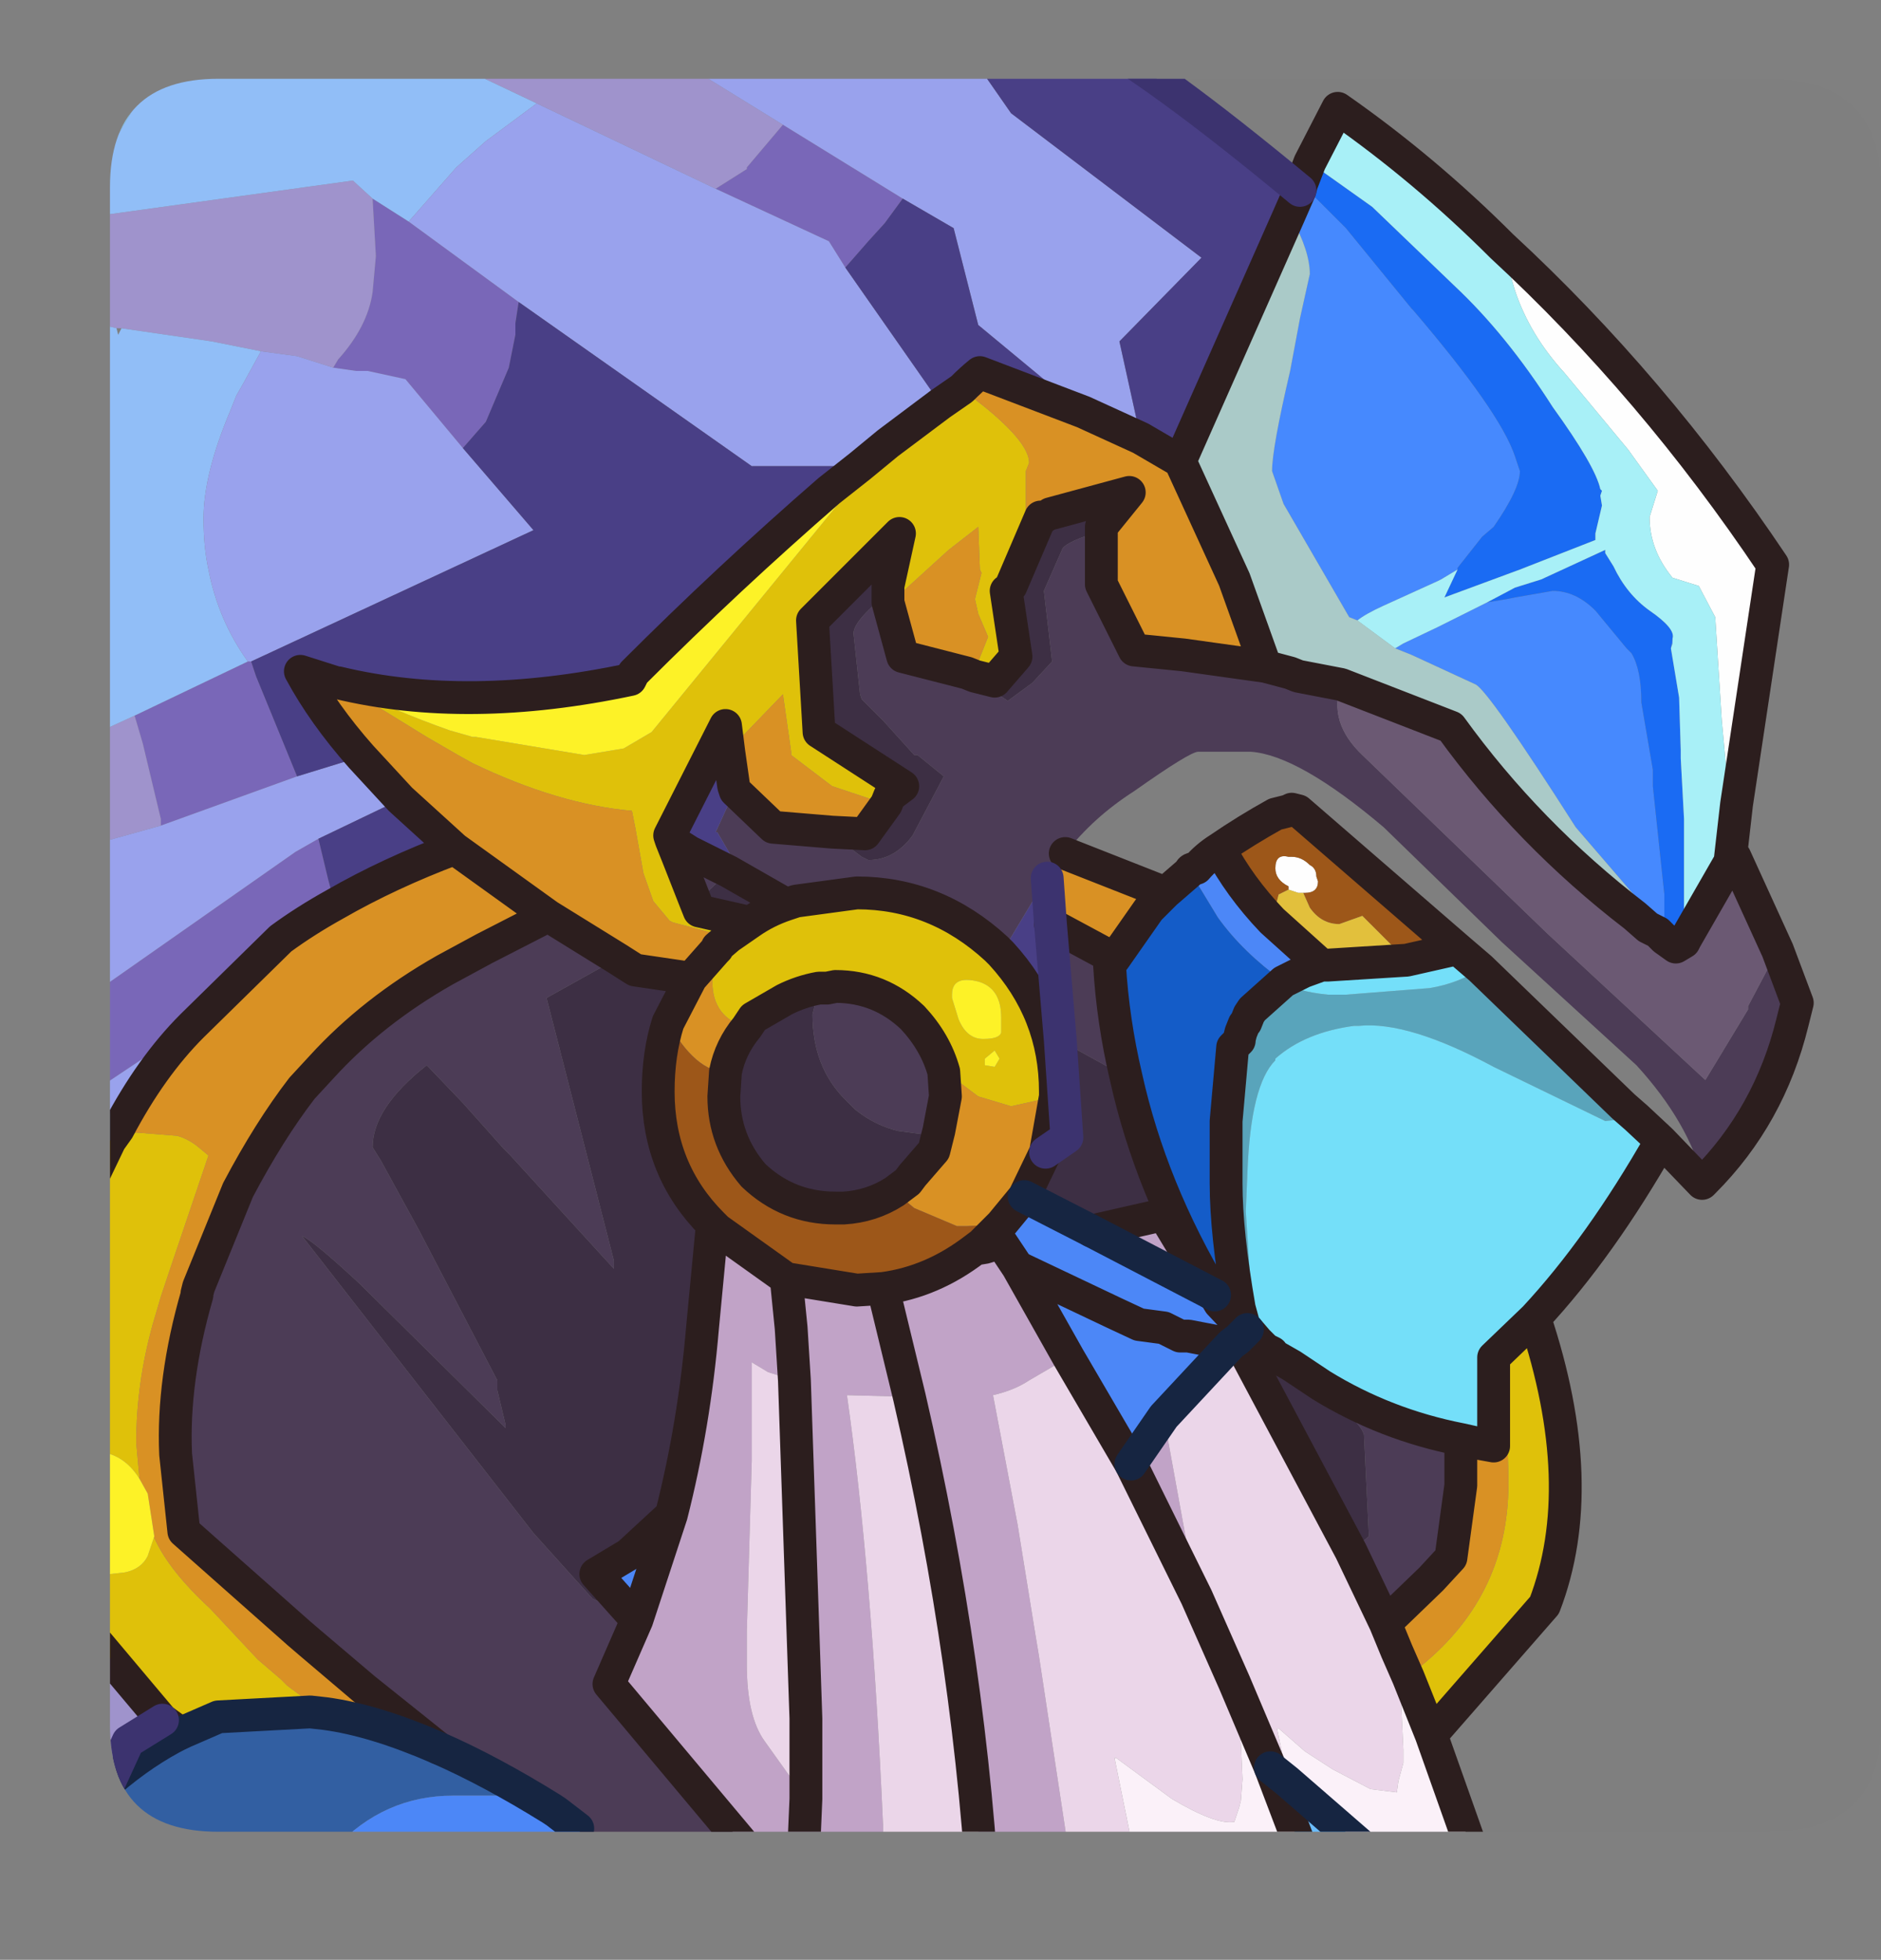 <?xml version="1.0" encoding="UTF-8" standalone="no"?>
<svg xmlns:ffdec="https://www.free-decompiler.com/flash" xmlns:xlink="http://www.w3.org/1999/xlink" ffdec:objectType="frame" height="59.7px" width="57.3px" xmlns="http://www.w3.org/2000/svg">
  <rect width="100%" height="100%" fill="#808080" stroke="none"/>
  <g transform="matrix(1.0, 0.0, 0.0, 1.0, 3.35, 2.4)">
    <clipPath id="clipPath0" transform="matrix(1.0, 0.0, 0.0, 1.0, 0.0, 0.0)">
      <path d="M50.5 0.0 Q53.95 0.0 53.95 3.3 L53.95 50.15 Q53.95 53.4 50.5 53.4 L3.3 53.4 Q0.0 53.4 0.0 50.15 L0.0 3.3 Q0.0 0.0 3.3 0.0 L50.5 0.0" fill="#000000" fill-rule="evenodd" stroke="none"/>
    </clipPath>
    <g clip-path="url(#clipPath0)">
      <use ffdec:characterId="2" height="59.7" transform="matrix(1.0, 0.0, 0.0, 1.0, -3.35, -2.4)" width="55.25" xlink:href="#shape1"/>
    </g>
    <use ffdec:characterId="3" height="53.4" transform="matrix(1.0, 0.0, 0.0, 1.0, 0.0, 0.0)" width="53.95" xlink:href="#shape2"/>
  </g>
  <defs>
    <g id="shape1" transform="matrix(1.0, 0.0, 0.0, 1.0, 3.35, 2.4)">
      <path d="M49.55 22.1 L49.35 22.25 49.1 19.55 48.9 16.4 48.4 15.45 47.6 15.2 Q46.9 14.35 46.9 13.35 L47.15 12.55 46.25 11.3 44.3 8.95 Q43.25 7.8 42.8 6.45 L42.4 5.1 Q47.0 9.35 50.65 14.8 L49.55 22.1 M35.9 24.7 L35.9 24.6 Q35.5 24.4 35.5 24.05 35.5 23.6 35.9 23.7 L36.0 23.7 Q36.3 23.7 36.55 23.95 36.75 24.05 36.75 24.3 L36.8 24.45 Q36.8 24.8 36.4 24.8 L36.35 24.8 36.2 24.8 35.9 24.7" fill="#ffffff" fill-rule="evenodd" stroke="none"/>
      <path d="M43.4 37.75 Q45.1 42.85 43.7 46.5 L40.25 50.45 39.55 48.7 39.75 48.5 Q42.6 46.3 42.6 42.8 42.6 40.65 42.15 38.95 L43.4 37.75 M-2.85 42.8 L-2.85 40.85 Q-2.65 38.9 -1.9 36.6 L-1.15 34.75 0.0 32.35 0.3 32.3 0.8 32.1 2.05 32.2 Q2.4 32.3 2.7 32.55 L3.0 32.8 1.85 36.2 1.55 37.1 1.3 37.95 Q0.8 39.75 0.8 41.55 L0.9 42.65 Q0.5 42.0 -0.15 41.85 -1.55 41.35 -1.55 43.65 L-1.35 44.85 -0.3 45.55 0.0 45.55 0.45 45.5 Q0.95 45.4 1.15 45.0 L1.35 44.4 1.35 44.45 Q1.8 45.45 3.05 46.6 L4.5 48.15 5.2 48.75 5.4 48.95 6.55 49.8 6.1 49.75 3.3 49.9 2.15 50.4 1.6 50.0 1.55 49.95 -1.1 46.8 -2.2 45.55 Q-2.7 44.25 -2.85 42.8 M25.3 9.9 L25.95 9.45 26.65 10.0 Q28.0 11.1 28.0 11.7 L27.9 11.95 27.9 12.85 27.9 13.25 28.45 13.35 28.35 13.35 27.45 15.45 27.3 15.6 27.6 17.6 26.95 18.35 26.35 18.2 26.1 18.1 26.45 17.75 26.75 17.0 26.45 16.3 26.35 15.85 26.5 15.25 26.55 15.05 26.5 14.95 26.45 13.65 25.55 14.35 23.9 15.85 23.7 15.95 23.7 15.8 23.7 15.45 24.05 13.85 21.4 16.5 21.6 19.9 24.15 21.55 23.75 21.85 23.65 22.1 22.0 21.55 20.75 20.6 20.75 20.5 20.5 18.75 19.1 20.2 18.85 20.5 18.75 19.7 17.05 23.05 17.1 23.2 17.3 23.7 17.85 25.1 17.95 25.35 19.5 25.7 Q20.0 25.35 20.6 25.15 L20.9 25.05 22.75 24.8 Q25.15 24.8 27.0 26.5 L27.15 26.65 Q28.8 28.45 28.8 30.85 L28.8 31.0 27.45 31.3 26.45 31.0 25.85 30.55 25.4 30.25 Q25.15 29.35 24.45 28.6 23.45 27.65 22.1 27.65 L21.85 27.7 21.6 27.7 Q21.05 27.8 20.55 28.05 L19.6 28.6 19.4 28.9 Q18.35 28.6 18.35 27.5 L18.35 27.45 18.45 26.55 18.5 26.5 18.5 26.45 18.85 26.15 17.15 25.7 17.05 25.65 16.55 25.05 16.25 24.2 16.0 22.8 15.9 22.3 Q13.65 22.1 11.05 20.85 L10.6 20.6 9.65 20.05 7.05 18.45 Q8.65 19.25 10.35 19.85 L11.05 20.05 11.15 20.05 14.45 20.6 15.65 20.4 16.5 19.9 23.7 11.1 25.3 9.9 M18.85 26.15 L19.5 25.7 18.85 26.15 M27.15 29.05 L27.15 28.6 Q27.15 27.7 26.45 27.5 25.65 27.3 25.65 27.9 L25.65 28.0 25.85 28.65 Q26.1 29.25 26.6 29.25 27.1 29.25 27.15 29.05 M26.95 30.1 L27.1 29.85 26.95 29.6 26.65 29.85 26.65 30.05 26.95 30.1" fill="#e0c20a" fill-rule="evenodd" stroke="none"/>
      <path d="M31.4 10.95 L32.6 11.65 34.25 15.25 35.2 17.9 32.7 17.55 31.2 17.4 30.2 15.4 30.2 13.8 30.2 13.65 31.05 12.6 28.65 13.25 28.45 13.35 27.9 13.25 27.9 12.85 27.9 11.95 28.0 11.7 Q28.0 11.1 26.65 10.0 L25.95 9.45 Q26.25 9.15 26.5 8.95 L29.65 10.15 31.4 10.95 M18.3 56.8 L16.25 56.8 15.1 54.6 18.3 56.8 M29.1 23.6 L32.15 24.8 31.65 25.3 30.6 26.8 28.65 25.75 28.55 24.35 29.1 23.6 M41.15 41.45 L41.6 41.55 42.15 41.65 42.15 38.95 Q42.6 40.65 42.6 42.8 42.6 46.3 39.75 48.5 L39.55 48.7 39.2 47.9 38.85 47.05 40.25 45.7 40.85 45.05 41.15 42.85 41.15 41.45 M6.95 18.4 L7.05 18.45 9.65 20.05 10.6 20.6 11.05 20.85 Q13.65 22.1 15.9 22.3 L16.0 22.8 16.25 24.2 16.55 25.05 17.05 25.65 17.15 25.7 18.85 26.15 18.5 26.45 18.5 26.5 18.45 26.55 17.7 27.4 18.45 26.55 18.35 27.45 18.35 27.5 Q18.35 28.6 19.4 28.9 18.9 29.5 18.75 30.25 17.85 30.25 17.0 28.75 L17.7 27.4 16.0 27.15 15.45 26.8 13.35 25.5 10.5 23.45 13.35 25.5 11.4 26.5 Q10.75 26.85 10.2 27.15 8.0 28.4 6.45 30.1 L5.85 30.75 Q4.85 32.05 3.9 33.85 L2.7 36.8 2.65 37.0 2.65 37.05 Q1.9 39.65 2.0 41.9 L2.25 44.25 5.75 47.35 6.1 47.65 7.75 49.05 10.0 50.85 Q8.05 50.0 6.55 49.8 L5.4 48.95 5.2 48.75 4.5 48.15 3.05 46.6 Q1.8 45.45 1.35 44.45 L1.35 44.4 1.15 43.1 0.9 42.65 0.8 41.55 Q0.8 39.75 1.3 37.95 L1.55 37.1 1.85 36.2 3.0 32.8 2.7 32.55 Q2.4 32.3 2.05 32.2 L0.8 32.1 0.3 32.3 0.0 32.35 0.25 32.0 Q1.25 30.1 2.5 28.85 L5.2 26.2 Q5.95 25.65 6.85 25.15 8.5 24.2 10.5 23.45 L8.85 21.95 7.65 20.65 Q6.5 19.35 5.8 18.05 L6.9 18.4 6.95 18.4 M23.7 15.95 L23.9 15.85 25.55 14.35 26.45 13.65 26.5 14.95 26.55 15.05 26.5 15.25 26.35 15.85 26.45 16.3 26.75 17.0 26.45 17.75 26.1 18.1 24.15 17.6 23.7 15.95 M23.65 22.1 L23.0 23.0 22.0 22.95 20.2 22.8 19.05 21.7 19.0 21.55 18.85 20.5 19.1 20.2 20.5 18.75 20.75 20.5 20.75 20.6 22.0 21.55 23.65 22.1 M17.1 23.2 L17.65 23.55 17.3 23.7 17.1 23.2 M25.4 30.25 L25.85 30.55 26.45 31.0 27.45 31.3 28.8 31.0 28.5 32.7 27.85 34.05 27.15 34.9 26.1 34.95 25.8 34.95 24.5 34.4 23.9 33.9 24.3 33.6 24.45 33.4 25.1 32.65 25.25 32.05 25.45 31.0 25.4 30.25" fill="#da9224" fill-rule="evenodd" stroke="none"/>
      <path d="M37.5 18.45 Q37.1 19.6 38.15 20.6 L43.8 26.05 48.6 30.5 49.9 28.35 49.9 28.25 50.8 26.55 51.4 28.15 51.25 28.75 Q50.55 31.6 48.55 33.6 48.1 31.8 46.5 30.05 L42.4 26.3 38.8 22.8 Q36.2 20.6 34.75 20.5 L33.15 20.5 Q32.9 20.5 31.2 21.7 29.95 22.5 29.1 23.6 L28.55 24.35 28.5 24.4 27.15 26.65 27.0 26.5 Q25.15 24.8 22.75 24.8 L20.9 25.05 20.2 24.8 19.2 24.15 18.5 22.95 18.45 22.95 19.0 21.75 19.05 21.7 20.2 22.8 22.0 22.95 22.3 23.25 22.9 23.7 23.1 23.8 Q23.9 23.8 24.45 23.05 L25.4 21.25 24.6 20.6 24.5 20.6 23.55 19.55 22.9 18.9 22.85 18.75 22.65 16.9 Q22.65 16.6 23.25 16.05 L23.7 15.8 23.7 15.95 24.15 17.6 26.1 18.1 26.35 18.2 26.6 18.45 27.35 18.95 28.1 18.4 28.7 17.75 28.45 15.6 29.0 14.35 Q29.05 14.15 29.95 13.85 L30.2 13.8 30.2 15.4 31.2 17.4 32.7 17.55 35.2 17.9 35.95 18.1 36.2 18.2 37.5 18.45 M21.0 56.8 L18.3 56.8 15.1 54.6 14.25 53.3 13.6 52.8 13.45 52.7 Q11.6 51.55 10.0 50.85 L7.75 49.05 6.1 47.65 5.75 47.35 2.25 44.25 2.0 41.9 Q1.9 39.65 2.65 37.05 L2.65 37.0 2.7 36.8 3.9 33.85 Q4.85 32.05 5.85 30.75 L6.45 30.1 Q8.0 28.4 10.2 27.15 10.75 26.85 11.4 26.5 L13.35 25.5 15.45 26.8 13.3 28.0 15.35 36.0 15.35 36.25 12.2 32.8 12.0 32.6 10.75 31.2 9.65 30.05 Q8.0 31.35 8.0 32.55 L8.25 32.95 9.4 35.05 11.8 39.65 11.8 39.95 12.05 41.0 12.05 41.1 7.6 36.7 Q6.2 35.4 5.85 35.25 L12.9 44.3 14.7 46.3 16.05 46.95 15.2 48.9 20.9 55.7 21.05 56.1 21.0 56.8 M36.9 39.8 Q38.85 41.0 41.15 41.45 L41.15 42.85 40.85 45.05 40.25 45.7 38.85 47.05 37.8 44.85 38.35 44.4 38.2 41.3 Q38.0 40.7 36.55 40.05 L36.9 39.8 M17.65 23.55 L18.85 24.15 17.85 25.1 17.3 23.7 17.65 23.55 M21.6 27.7 L21.85 27.7 22.1 27.65 Q23.45 27.65 24.45 28.6 25.15 29.35 25.4 30.25 L25.45 31.0 25.25 32.05 24.75 32.15 24.0 32.05 Q23.4 31.9 22.9 31.55 L22.7 31.4 22.4 31.1 Q21.4 30.1 21.4 28.5 L21.6 27.7 M30.6 26.8 L30.45 27.0 Q30.55 28.7 30.95 30.4 L28.95 29.3 28.65 25.75 30.6 26.8" fill="#4c3c56" fill-rule="evenodd" stroke="none"/>
      <path d="M34.95 38.45 L35.2 38.7 34.95 38.5 34.6 38.15 34.7 38.65 34.5 38.65 34.7 38.65 35.05 38.7 35.3 38.8 36.0 39.2 36.9 39.8 36.55 40.05 Q38.0 40.7 38.2 41.3 L38.35 44.4 37.8 44.85 34.5 38.65 34.35 38.4 34.6 38.15 34.65 38.1 34.95 38.45 M28.45 13.35 L28.65 13.25 31.05 12.6 30.2 13.65 30.2 13.8 29.95 13.85 Q29.05 14.15 29.0 14.35 L28.45 15.6 28.7 17.75 28.1 18.4 27.35 18.95 26.6 18.45 26.35 18.2 26.95 18.35 27.6 17.6 27.3 15.6 27.45 15.45 28.35 13.35 28.45 13.35 M23.7 15.8 L23.25 16.05 Q22.65 16.6 22.65 16.9 L22.85 18.75 22.9 18.9 23.55 19.55 24.5 20.6 24.6 20.6 25.4 21.25 24.45 23.05 Q23.9 23.8 23.1 23.8 L22.9 23.7 22.3 23.25 22.0 22.95 23.0 23.0 23.65 22.1 23.75 21.85 24.15 21.55 21.6 19.9 21.4 16.5 24.05 13.85 23.7 15.45 23.7 15.8 M15.45 26.8 L16.0 27.15 17.7 27.4 17.0 28.75 Q16.7 29.7 16.7 30.85 16.7 33.25 18.35 34.9 L18.05 38.05 Q17.8 41.0 17.1 43.75 L15.8 44.95 14.8 45.55 16.05 46.95 14.7 46.3 12.9 44.3 5.85 35.25 Q6.2 35.4 7.6 36.7 L12.05 41.1 12.05 41.0 11.8 39.95 11.8 39.65 9.4 35.05 8.25 32.95 8.0 32.55 Q8.0 31.35 9.65 30.05 L10.75 31.2 12.0 32.6 12.2 32.8 15.35 36.25 15.35 36.0 13.3 28.0 15.45 26.8 M18.85 24.15 L20.6 25.15 Q20.0 25.35 19.5 25.7 L17.95 25.35 17.85 25.1 18.85 24.15 M19.4 28.9 L19.6 28.6 20.55 28.05 Q21.05 27.8 21.6 27.7 L21.4 28.5 Q21.4 30.1 22.4 31.1 L22.7 31.4 22.9 31.55 Q23.4 31.9 24.0 32.05 L24.75 32.15 25.25 32.05 25.1 32.65 24.45 33.4 24.3 33.6 23.9 33.9 Q23.2 34.35 22.35 34.4 L22.1 34.4 Q20.65 34.4 19.6 33.4 18.7 32.35 18.7 31.0 L18.75 30.25 Q18.9 29.5 19.4 28.9 M28.95 29.3 L30.95 30.4 Q31.7 33.8 33.65 37.05 L33.55 37.0 32.1 34.6 29.9 35.1 27.85 34.05 28.5 32.7 29.15 32.25 28.95 29.3" fill="#3d2f44" fill-rule="evenodd" stroke="none"/>
      <path d="M41.75 27.1 L46.1 31.3 46.5 31.65 45.55 31.75 42.15 30.1 Q39.55 28.7 38.05 28.85 L37.9 28.85 Q36.4 29.05 35.5 29.85 L35.5 29.9 Q34.75 30.65 34.65 33.3 L34.6 34.5 34.8 37.65 34.85 37.95 34.95 38.45 34.65 38.1 34.6 38.05 34.55 38.0 34.4 37.45 Q34.0 35.15 34.0 33.65 L34.0 33.1 34.0 31.75 34.2 29.5 34.4 29.3 34.4 29.25 34.45 29.05 34.55 28.8 34.6 28.75 34.7 28.5 34.8 28.35 35.75 27.5 Q36.1 27.8 37.1 27.9 L37.65 27.9 40.2 27.7 Q41.1 27.55 41.75 27.1" fill="#59a5bc" fill-rule="evenodd" stroke="none"/>
      <path d="M47.25 32.35 Q45.4 35.6 43.4 37.75 L42.15 38.95 42.15 41.65 41.6 41.55 41.15 41.45 Q38.85 41.0 36.9 39.8 L36.0 39.2 35.3 38.8 35.4 38.8 35.2 38.7 34.95 38.45 34.85 37.95 34.8 37.65 34.6 34.5 34.65 33.3 Q34.75 30.65 35.5 29.9 L35.5 29.85 Q36.4 29.05 37.9 28.85 L38.05 28.85 Q39.55 28.7 42.15 30.1 L45.55 31.75 46.5 31.65 47.25 32.35 M41.05 26.5 L41.75 27.1 Q41.1 27.55 40.2 27.7 L37.65 27.9 37.1 27.9 Q36.1 27.8 35.75 27.5 L36.35 27.2 36.9 27.0 37.1 27.0 39.5 26.85 41.05 26.5 M34.4 37.45 Q33.95 35.3 33.95 33.1 L34.0 31.75 34.0 33.1 34.0 33.65 Q34.0 35.15 34.4 37.45 M34.4 29.25 L34.4 29.05 34.4 28.95 34.55 28.8 34.45 29.05 34.4 29.25" fill="#74e0fa" fill-rule="evenodd" stroke="none"/>
      <path d="M29.65 56.8 L26.7 56.8 26.65 56.2 Q26.25 48.35 24.35 40.15 L22.45 40.1 Q23.2 45.35 23.55 53.2 L23.55 53.65 23.45 56.8 21.0 56.8 21.05 56.1 21.05 55.9 20.9 55.7 15.2 48.9 16.05 46.95 17.1 43.75 Q17.8 41.0 18.05 38.05 L18.35 34.9 18.5 35.05 20.6 36.55 22.75 36.9 23.55 36.85 Q25.05 36.65 26.35 35.65 L26.65 35.6 27.15 35.45 27.65 36.2 29.2 38.95 28.0 39.65 Q27.55 39.95 26.9 40.1 L27.65 44.05 28.2 47.45 28.3 48.05 29.15 53.65 29.65 56.8 M20.85 39.65 L20.05 39.4 19.55 39.1 19.55 42.1 19.4 47.3 19.4 48.3 Q19.4 49.9 19.95 50.65 L21.2 52.4 21.05 55.9 21.2 52.4 21.2 49.95 20.85 39.65 20.75 38.05 20.6 36.55 20.75 38.05 20.85 39.65 M29.9 35.1 L32.1 34.6 33.55 37.0 29.9 35.1 M31.1 42.2 L32.1 40.75 33.1 46.25 31.1 42.2 M24.35 40.15 L23.55 36.85 24.35 40.15" fill="#c2a4c8" fill-rule="evenodd" stroke="none"/>
      <path d="M31.75 56.8 L29.65 56.8 29.15 53.65 28.3 48.05 28.2 47.45 27.65 44.05 26.9 40.1 Q27.55 39.95 28.0 39.65 L29.2 38.95 31.1 42.2 33.1 46.25 34.25 48.85 33.1 46.25 32.1 40.75 34.15 38.55 34.5 38.65 34.15 38.55 34.35 38.4 34.5 38.65 37.8 44.85 38.85 47.05 39.2 47.9 39.3 48.85 39.4 50.9 39.4 51.3 39.25 51.85 39.2 52.2 38.4 52.1 37.25 51.5 36.4 50.95 35.6 50.25 35.55 50.25 35.8 51.45 35.85 51.85 35.35 51.45 34.25 48.85 34.45 50.7 34.5 51.8 34.45 52.45 34.4 52.65 34.25 53.1 Q33.7 53.2 32.35 52.4 L30.65 51.15 30.6 51.15 31.75 56.8 M26.7 56.8 L23.45 56.8 23.55 53.65 23.55 53.2 Q23.2 45.35 22.45 40.1 L24.35 40.15 Q26.25 48.35 26.65 56.2 L26.7 56.8 M21.2 52.4 L19.95 50.65 Q19.4 49.9 19.4 48.3 L19.4 47.3 19.55 42.1 19.55 39.1 20.05 39.4 20.85 39.65 21.2 49.95 21.2 52.4" fill="#ecd7ea" fill-rule="evenodd" stroke="none"/>
      <path d="M40.25 50.45 L42.5 56.8 41.55 56.8 35.85 51.85 35.8 51.45 35.55 50.25 35.6 50.25 36.4 50.95 37.25 51.5 38.4 52.1 39.2 52.2 39.25 51.85 39.4 51.3 39.4 50.9 39.3 48.85 39.2 47.9 39.55 48.7 40.25 50.45 M37.25 56.8 L31.75 56.8 30.6 51.15 30.65 51.15 32.35 52.4 Q33.7 53.2 34.25 53.1 L34.4 52.65 34.45 52.45 34.5 51.8 34.45 50.7 34.25 48.85 35.35 51.45 36.3 53.95 37.25 56.8" fill="#fcf2fa" fill-rule="evenodd" stroke="none"/>
      <path d="M5.05 56.8 L-1.65 56.8 -0.6 54.0 -0.7 53.3 -0.95 52.65 0.0 51.85 Q1.05 50.95 2.15 50.4 L3.3 49.9 6.1 49.75 6.55 49.8 Q8.05 50.0 10.0 50.85 11.6 51.55 13.45 52.7 L11.95 52.3 11.9 52.3 10.45 52.3 Q8.35 52.3 6.85 53.9 L6.45 54.3 6.4 54.45 Q5.5 55.5 5.05 56.8" fill="#325fa3" fill-rule="evenodd" stroke="none"/>
      <path d="M39.5 56.8 L37.25 56.8 36.3 53.95 39.5 56.8 M16.25 56.8 L5.05 56.8 Q5.5 55.5 6.4 54.45 L6.45 54.3 6.85 53.9 Q8.35 52.3 10.45 52.3 L11.9 52.3 11.95 52.3 13.45 52.7 13.6 52.8 14.25 53.3 15.1 54.6 16.25 56.8 M32.9 24.15 Q32.9 24.05 33.1 24.05 33.4 23.7 33.8 23.45 34.4 24.6 35.4 25.65 L36.9 27.0 36.35 27.2 35.75 27.5 Q34.5 26.6 33.75 25.55 L32.9 24.15 M26.35 35.65 L26.55 35.5 27.0 35.05 27.15 34.9 27.85 34.05 29.9 35.1 33.55 37.0 33.65 37.05 33.8 37.3 34.55 38.0 34.6 38.05 34.65 38.1 34.6 38.15 34.35 38.4 34.15 38.55 32.1 40.75 31.1 42.2 29.2 38.95 27.65 36.2 27.15 35.45 26.65 35.6 26.35 35.65 M16.05 46.95 L14.8 45.55 15.8 44.95 17.1 43.75 16.05 46.95 M20.9 55.7 L21.05 55.9 21.05 56.1 20.9 55.7 M26.65 35.6 L26.55 35.5 26.65 35.6 M27.65 36.2 L30.6 37.6 31.35 37.95 32.1 38.05 32.6 38.3 32.65 38.3 32.75 38.3 32.85 38.3 34.15 38.55 32.85 38.3 32.75 38.3 32.65 38.3 32.6 38.3 32.1 38.05 31.35 37.95 30.6 37.6 27.65 36.2 M34.6 38.15 L34.55 38.0 34.6 38.15 33.8 37.3 34.6 38.15" fill="#4c88f8" fill-rule="evenodd" stroke="none"/>
      <path d="M-1.65 56.8 L-2.85 56.8 -2.85 54.85 -1.1 52.95 -0.95 52.65 -0.7 53.3 -0.6 54.0 -1.65 56.8" fill="#7c7cc2" fill-rule="evenodd" stroke="none"/>
      <path d="M-2.85 -1.65 L-2.6 -1.9 3.1 -1.9 2.0 -0.7 Q0.0 1.45 -0.45 3.65 L-0.55 4.2 -2.85 4.55 -2.85 -1.65 M-2.85 49.4 L-2.85 47.65 -2.3 48.5 -2.85 49.4" fill="#8bcff2" fill-rule="evenodd" stroke="none"/>
      <path d="M8.2 -1.9 L8.05 -1.6 7.4 -1.9 8.2 -1.9 M18.45 3.35 L19.4 2.75 19.4 2.7 20.5 1.4 24.15 3.65 23.6 4.4 23.1 4.95 22.4 5.75 21.9 4.95 18.45 3.35 M28.4 -1.9 L28.25 -1.7 Q27.85 -0.85 27.3 -0.5 L26.65 -0.1 25.55 -1.9 28.4 -1.9 M12.45 6.8 L12.35 7.45 12.35 7.8 12.15 8.8 11.45 10.45 10.75 11.25 9.0 9.15 7.85 8.9 7.5 8.9 6.8 8.8 6.95 8.55 Q7.85 7.55 8.0 6.5 L8.1 5.4 8.0 3.65 9.1 4.35 12.45 6.8 M4.3 17.75 L4.45 18.2 5.7 21.25 1.55 22.75 1.55 22.55 1.0 20.25 0.75 19.4 4.2 17.75 4.3 17.75 M6.35 23.15 L6.65 24.4 6.85 25.15 Q5.95 25.65 5.2 26.2 L2.5 28.85 -0.35 30.75 -0.35 30.4 -0.4 29.4 -0.45 28.8 -0.7 28.0 5.65 23.55 6.35 23.15" fill="#7967b9" fill-rule="evenodd" stroke="none"/>
      <path d="M-2.85 4.55 L-0.55 4.2 7.4 3.1 8.0 3.65 8.1 5.4 8.0 6.5 Q7.85 7.55 6.95 8.55 L6.8 8.8 5.7 8.45 4.6 8.3 3.1 8.0 0.35 7.6 0.2 7.6 0.0 7.55 -1.8 7.45 -2.85 7.4 -2.85 4.55 M8.05 -1.6 L8.2 -1.9 15.2 -1.9 16.85 -0.85 20.5 1.4 19.4 2.7 19.4 2.75 18.45 3.35 13.0 0.75 8.05 -1.6 M-2.85 54.85 L-2.85 49.4 -2.3 48.5 -1.1 46.8 1.55 49.95 1.6 50.0 0.55 50.65 0.0 51.85 -0.95 52.65 -1.1 52.95 -2.85 54.85 M-2.85 40.85 L-2.85 36.25 -1.8 35.15 -1.15 34.75 -1.9 36.6 Q-2.65 38.9 -2.85 40.85 M-2.85 32.45 L-2.85 29.5 -2.2 29.05 -0.7 28.0 -0.45 28.8 -0.4 29.4 -0.35 30.4 -0.35 30.75 -2.85 32.45 M-2.85 24.05 L-2.85 21.05 0.75 19.4 1.0 20.25 1.55 22.55 1.55 22.75 -1.5 23.6 -2.85 24.05" fill="#a094cd" fill-rule="evenodd" stroke="none"/>
      <path d="M-0.55 4.2 L-0.45 3.65 Q0.0 1.45 2.0 -0.7 L3.1 -1.9 7.4 -1.9 8.05 -1.6 13.0 0.75 11.45 1.9 10.55 2.7 9.1 4.35 8.0 3.65 7.4 3.1 -0.55 4.2 M16.85 -0.85 L15.2 -1.9 16.95 -1.9 16.85 -1.25 16.85 -0.85 M-2.85 47.65 L-2.85 42.8 Q-2.7 44.25 -2.2 45.55 L-1.1 46.8 -2.3 48.5 -2.85 47.65 M-2.85 36.25 L-2.85 32.45 -0.35 30.75 0.25 32.0 0.0 32.35 -1.15 34.75 -1.8 35.15 -2.85 36.25 M-2.85 29.5 L-2.85 24.05 -1.5 23.6 -1.55 23.95 -1.7 24.6 -1.9 24.8 -2.35 27.35 -2.35 27.5 -2.2 29.05 -2.85 29.5 M-2.85 21.05 L-2.85 7.4 -1.8 7.45 0.0 7.55 0.2 7.6 0.25 7.8 0.35 7.6 3.1 8.0 4.6 8.3 4.05 9.3 3.85 9.65 3.65 10.15 Q2.85 12.05 2.85 13.4 2.85 14.25 3.0 14.95 3.3 16.5 4.2 17.75 L0.75 19.4 -2.85 21.05" fill="#92bff8" fill-rule="evenodd" stroke="none"/>
      <path d="M13.0 0.75 L18.45 3.35 21.9 4.95 22.4 5.75 25.3 9.9 23.7 11.1 22.85 11.8 19.55 11.8 12.45 6.8 9.1 4.35 10.55 2.7 11.45 1.9 13.0 0.75 M20.5 1.4 L16.85 -0.85 16.85 -1.25 16.95 -1.9 25.55 -1.9 26.65 -0.1 27.45 1.05 33.25 5.45 30.75 8.0 31.4 10.95 29.65 10.15 26.45 7.5 25.7 4.55 24.15 3.65 20.5 1.4 M10.75 11.25 L12.9 13.75 4.3 17.75 4.2 17.75 Q3.3 16.5 3.0 14.95 2.85 14.25 2.85 13.4 2.85 12.05 3.65 10.15 L3.85 9.65 4.05 9.3 4.6 8.3 5.7 8.45 6.8 8.8 7.5 8.9 7.85 8.9 9.0 9.15 10.75 11.25 M5.7 21.25 L7.65 20.65 8.85 21.95 6.35 23.15 5.65 23.55 -0.7 28.0 -2.2 29.05 -2.35 27.5 -2.35 27.35 -1.9 24.8 -1.7 24.6 -1.55 23.95 -1.5 23.6 1.55 22.75 5.7 21.25 M-0.35 30.75 L2.5 28.85 Q1.25 30.1 0.25 32.0 L-0.35 30.75" fill="#9aa3ee" fill-rule="evenodd" stroke="none"/>
      <path d="M26.65 -0.1 L27.3 -0.5 Q27.85 -0.85 28.25 -1.7 L28.4 -1.9 29.35 -1.9 29.6 -1.45 Q31.85 -0.25 36.25 3.4 L35.9 4.2 32.6 11.65 31.4 10.95 30.75 8.0 33.25 5.45 27.45 1.05 26.65 -0.1 M22.4 5.75 L23.1 4.95 23.6 4.4 24.15 3.65 25.7 4.55 26.45 7.5 29.65 10.15 26.5 8.95 Q26.25 9.15 25.95 9.45 L25.3 9.9 22.4 5.75 M22.85 11.8 L21.9 12.55 Q18.85 15.2 15.95 18.1 L15.85 18.3 Q10.9 19.35 6.95 18.4 L6.9 18.4 5.8 18.05 Q6.5 19.35 7.65 20.65 L5.7 21.25 4.45 18.2 4.3 17.75 12.9 13.75 10.75 11.25 11.45 10.45 12.15 8.8 12.35 7.8 12.35 7.45 12.45 6.8 19.55 11.8 22.85 11.8 M19.05 21.7 L19.0 21.75 18.45 22.95 18.5 22.95 19.2 24.15 20.2 24.8 20.9 25.05 20.6 25.15 18.85 24.15 17.65 23.55 17.1 23.2 17.05 23.05 18.75 19.7 18.85 20.5 19.0 21.55 19.05 21.7 M27.15 26.65 L28.5 24.4 28.55 24.35 28.65 25.75 28.95 29.3 29.15 32.25 28.5 32.7 28.8 31.0 28.8 30.85 Q28.8 28.45 27.15 26.65 M8.85 21.95 L10.5 23.45 Q8.5 24.2 6.85 25.15 L6.65 24.4 6.35 23.15 8.85 21.95" fill="#493f87" fill-rule="evenodd" stroke="none"/>
      <path d="M41.55 56.8 L39.5 56.8 36.3 53.95 35.35 51.45 35.85 51.85 41.55 56.8" fill="#6bbeff" fill-rule="evenodd" stroke="none"/>
      <path d="M22.85 11.8 L23.7 11.1 16.5 19.9 15.65 20.4 14.45 20.6 11.15 20.05 11.05 20.05 10.35 19.85 Q8.65 19.25 7.05 18.45 L6.95 18.4 Q10.9 19.35 15.85 18.3 L15.95 18.1 Q18.85 15.2 21.9 12.55 L22.85 11.8 M0.9 42.65 L1.15 43.1 1.35 44.4 1.15 45.0 Q0.95 45.4 0.45 45.5 L0.0 45.55 -0.3 45.55 -1.35 44.85 -1.55 43.65 Q-1.55 41.35 -0.15 41.85 0.5 42.0 0.9 42.65 M27.15 29.05 Q27.1 29.25 26.6 29.25 26.1 29.25 25.85 28.65 L25.65 28.0 25.65 27.9 Q25.65 27.3 26.45 27.5 27.15 27.7 27.15 28.6 L27.15 29.05 M26.95 30.1 L26.65 30.05 26.65 29.85 26.95 29.6 27.1 29.85 26.95 30.1" fill="#fef327" fill-rule="evenodd" stroke="none"/>
      <path d="M35.9 4.2 L36.25 3.4 36.3 3.2 37.65 4.55 39.65 7.0 39.7 7.05 Q42.35 10.15 42.8 11.5 L42.95 11.95 Q42.95 12.5 42.15 13.65 L41.8 13.95 41.05 14.9 41.05 14.95 40.55 15.25 40.45 15.3 38.8 16.05 Q38.25 16.3 38.0 16.5 L37.75 16.4 35.75 12.95 35.4 11.95 Q35.4 11.25 35.95 8.9 L36.25 7.3 36.55 5.95 Q36.55 5.25 36.0 4.25 L35.9 4.2 M41.95 15.95 L42.55 15.85 42.8 15.8 43.95 15.6 Q44.65 15.6 45.25 16.2 L46.2 17.35 46.35 17.5 Q46.65 18.0 46.65 19.0 L47.0 21.05 47.0 21.25 47.0 21.55 47.35 24.85 47.35 25.75 46.85 25.35 46.8 25.35 46.8 25.3 46.5 24.95 44.65 22.8 Q42.0 18.65 41.6 18.45 L39.65 17.55 39.15 17.35 39.4 17.2 40.45 16.7 41.95 15.95 M47.55 17.35 L47.6 17.05 47.6 17.2 47.55 17.35" fill="#468aff" fill-rule="evenodd" stroke="none"/>
      <path d="M41.05 14.95 L41.05 14.9 41.8 13.95 42.15 13.65 Q42.95 12.5 42.95 11.95 L42.8 11.5 Q42.35 10.15 39.7 7.05 L39.65 7.0 37.65 4.55 36.3 3.2 36.55 2.55 38.45 3.9 40.95 6.3 Q42.55 7.8 43.95 10.0 45.25 11.8 45.4 12.5 L45.45 12.55 45.4 12.7 45.45 13.0 45.25 13.85 45.25 14.05 42.95 14.95 40.65 15.8 41.05 14.95 M47.35 25.75 L47.35 24.85 47.0 21.55 47.0 21.25 47.0 21.05 46.65 19.0 Q46.65 18.0 46.35 17.5 L46.2 17.35 45.25 16.2 Q44.65 15.6 43.95 15.6 L42.8 15.8 42.55 15.85 41.95 15.95 42.8 15.5 43.6 15.25 45.55 14.35 45.55 14.45 45.8 14.85 Q46.2 15.7 46.9 16.2 47.7 16.75 47.6 17.05 L47.55 17.35 47.8 18.85 47.85 20.45 47.85 20.7 47.95 22.55 47.95 24.05 47.95 26.2 47.35 25.75" fill="#1a6bf4" fill-rule="evenodd" stroke="none"/>
      <path d="M32.6 11.65 L35.9 4.2 36.0 4.25 Q36.55 5.25 36.55 5.95 L36.25 7.3 35.95 8.9 Q35.4 11.25 35.4 11.95 L35.75 12.95 37.75 16.4 38.0 16.5 39.15 17.35 39.65 17.55 41.6 18.45 Q42.0 18.65 44.65 22.8 L46.5 24.95 46.45 25.5 Q43.2 23.0 40.85 19.75 L37.5 18.45 36.2 18.2 35.95 18.1 35.2 17.9 34.25 15.25 32.6 11.65" fill="#abcbc9" fill-rule="evenodd" stroke="none"/>
      <path d="M41.05 14.95 L40.65 15.8 42.95 14.95 45.25 14.05 45.25 13.85 45.45 13.0 45.4 12.7 45.45 12.55 45.4 12.5 Q45.25 11.8 43.95 10.0 42.55 7.8 40.95 6.3 L38.45 3.9 36.55 2.55 37.4 0.9 Q40.05 2.75 42.4 5.1 L42.8 6.45 Q43.25 7.8 44.3 8.95 L46.25 11.3 47.15 12.55 46.9 13.35 Q46.9 14.35 47.6 15.2 L48.4 15.45 48.9 16.4 49.1 19.55 49.35 22.25 49.55 22.1 49.35 23.85 48.0 26.2 47.95 26.2 47.95 24.05 47.95 22.55 47.85 20.7 47.85 20.45 47.8 18.85 47.55 17.35 47.6 17.2 47.6 17.05 Q47.7 16.75 46.9 16.2 46.2 15.7 45.8 14.85 L45.55 14.45 45.55 14.35 43.6 15.25 42.8 15.5 41.95 15.95 40.45 16.7 39.4 17.2 39.15 17.35 38.0 16.5 Q38.25 16.3 38.8 16.05 L40.45 15.3 40.55 15.25 41.05 14.95" fill="#a9f1f8" fill-rule="evenodd" stroke="none"/>
      <path d="M49.35 23.85 L49.5 23.7 50.8 26.55 49.9 28.25 49.9 28.35 48.6 30.5 43.8 26.05 38.15 20.6 Q37.1 19.6 37.5 18.45 L40.85 19.75 Q43.2 23.0 46.45 25.5 L46.85 25.85 47.15 26.0 47.35 26.2 47.7 26.45 47.95 26.3 48.0 26.2 49.35 23.85 M35.2 38.7 L35.4 38.8 35.3 38.8 35.05 38.7 34.7 38.65 34.6 38.15 34.95 38.5 35.2 38.7 35.3 38.8 35.2 38.7" fill="#6b5973" fill-rule="evenodd" stroke="none"/>
      <path d="M33.8 23.45 Q34.6 22.9 35.5 22.4 L35.9 22.3 36.0 22.25 36.2 22.3 41.05 26.5 39.5 26.85 38.15 25.5 37.45 25.75 Q36.9 25.75 36.55 25.25 L36.35 24.8 36.4 24.8 Q36.8 24.8 36.8 24.45 L36.75 24.3 Q36.75 24.05 36.55 23.95 36.3 23.7 36.0 23.7 L35.9 23.7 Q35.5 23.6 35.5 24.05 35.5 24.4 35.9 24.6 L35.9 24.7 35.6 24.85 35.4 25.65 Q34.4 24.6 33.8 23.45 M18.35 34.9 Q16.7 33.25 16.7 30.85 16.7 29.7 17.0 28.75 17.85 30.25 18.75 30.25 L18.7 31.0 Q18.7 32.35 19.6 33.4 20.65 34.4 22.1 34.4 L22.35 34.4 Q23.2 34.35 23.9 33.9 L24.5 34.4 25.8 34.95 26.1 34.95 27.15 34.9 27.0 35.05 26.55 35.5 26.35 35.65 Q25.05 36.65 23.55 36.85 L22.75 36.9 20.6 36.55 18.5 35.05 18.35 34.9" fill="#9e5719" fill-rule="evenodd" stroke="none"/>
      <path d="M39.5 26.85 L37.1 27.0 36.9 27.0 35.4 25.65 35.6 24.85 35.9 24.7 36.2 24.8 36.35 24.8 36.55 25.25 Q36.9 25.75 37.45 25.75 L38.15 25.5 39.5 26.85" fill="#e3c13c" fill-rule="evenodd" stroke="none"/>
      <path d="M32.15 24.8 L32.9 24.15 33.75 25.55 Q34.5 26.6 35.75 27.5 L34.8 28.35 34.7 28.5 34.6 28.75 34.55 28.8 34.4 28.95 34.4 29.05 34.4 29.25 34.4 29.3 34.2 29.5 34.0 31.75 33.95 33.1 Q33.95 35.3 34.4 37.45 L34.55 38.0 33.8 37.3 33.65 37.05 Q31.7 33.8 30.95 30.4 30.55 28.7 30.45 27.0 L30.6 26.8 31.65 25.3 32.15 24.8" fill="#145cc9" fill-rule="evenodd" stroke="none"/>
      <path d="M31.4 10.95 L32.6 11.65 35.9 4.2 36.25 3.4 36.3 3.2 36.55 2.55 37.4 0.9 Q40.05 2.75 42.4 5.1 47.0 9.35 50.65 14.8 L49.55 22.1 49.35 23.85 48.0 26.2 47.95 26.3 47.7 26.45 47.35 26.2 47.15 26.0 46.85 25.85 46.45 25.5 Q43.2 23.0 40.85 19.75 L37.5 18.45 36.2 18.2 35.95 18.1 35.2 17.9 34.25 15.25 32.6 11.65 M50.8 26.55 L49.5 23.7 49.35 23.85 M50.8 26.55 L51.4 28.15 51.25 28.75 Q50.55 31.6 48.55 33.6 L48.5 33.65 47.25 32.35 Q45.4 35.6 43.4 37.75 45.1 42.85 43.7 46.5 L40.25 50.45 42.5 56.8 M41.05 26.5 L41.75 27.1 46.1 31.3 46.5 31.65 47.25 32.35 M29.1 23.6 L32.15 24.8 32.9 24.15 Q32.9 24.05 33.1 24.05 33.4 23.7 33.8 23.45 34.6 22.9 35.5 22.4 L35.9 22.3 36.0 22.25 36.2 22.3 41.05 26.5 39.5 26.85 37.1 27.0 36.9 27.0 36.35 27.2 35.75 27.5 34.8 28.35 34.7 28.5 34.6 28.75 34.55 28.8 34.45 29.05 34.4 29.25 34.4 29.3 34.2 29.5 34.0 31.75 34.0 33.1 34.0 33.65 Q34.0 35.15 34.4 37.45 L34.55 38.0 34.6 38.15 33.8 37.3 34.55 38.0 34.6 38.05 34.65 38.1 34.95 38.45 35.2 38.7 35.4 38.8 35.3 38.8 36.0 39.2 36.9 39.8 Q38.85 41.0 41.15 41.45 L41.6 41.55 42.15 41.65 42.15 38.95 43.4 37.75 M39.55 48.7 L40.25 50.45 M38.85 47.05 L40.25 45.7 40.85 45.05 41.15 42.85 41.15 41.45 M25.3 9.9 L25.95 9.45 Q26.25 9.15 26.5 8.95 L29.65 10.15 31.4 10.95 M23.7 11.1 L22.85 11.8 21.9 12.55 Q18.85 15.2 15.95 18.1 L15.85 18.3 Q10.9 19.35 6.95 18.4 L6.9 18.4 5.8 18.05 Q6.5 19.35 7.65 20.65 L8.85 21.95 10.5 23.45 13.35 25.5 15.45 26.8 16.0 27.15 17.7 27.4 18.45 26.55 18.5 26.5 18.5 26.45 18.85 26.15 19.5 25.7 Q20.0 25.35 20.6 25.15 L20.9 25.05 22.75 24.8 Q25.15 24.8 27.0 26.5 L27.15 26.65 Q28.8 28.45 28.8 30.85 L28.8 31.0 28.5 32.7 27.85 34.05 27.15 34.9 27.0 35.05 26.55 35.5 26.65 35.6 26.35 35.65 26.55 35.5 M23.7 11.1 L25.3 9.9 M28.65 13.25 L31.05 12.6 30.2 13.65 30.2 13.8 30.2 15.4 31.2 17.4 32.7 17.55 35.2 17.9 M27.45 15.45 L28.35 13.35 28.45 13.35 M26.1 18.1 L26.35 18.2 26.95 18.35 27.6 17.6 27.3 15.6 M23.7 15.95 L24.15 17.6 26.1 18.1 M23.7 15.8 L23.7 15.45 24.05 13.85 21.4 16.5 21.6 19.9 24.15 21.55 23.75 21.85 23.65 22.1 23.0 23.0 22.0 22.95 20.2 22.8 19.05 21.7 19.0 21.55 18.85 20.5 18.75 19.7 17.05 23.05 17.1 23.2 17.65 23.55 18.85 24.15 20.6 25.15 M23.7 15.8 L23.7 15.95 M6.85 25.15 Q8.5 24.2 10.5 23.45 M2.5 28.85 L5.2 26.2 Q5.95 25.65 6.85 25.15 M17.3 23.7 L17.65 23.55 M17.1 23.2 L17.3 23.7 17.85 25.1 17.95 25.35 19.5 25.7 M19.4 28.9 L19.6 28.6 20.55 28.05 Q21.05 27.8 21.6 27.7 L21.85 27.7 22.1 27.65 Q23.45 27.65 24.45 28.6 25.15 29.35 25.4 30.25 L25.45 31.0 25.25 32.05 25.1 32.65 24.45 33.4 24.3 33.6 23.9 33.9 Q23.2 34.35 22.35 34.4 L22.1 34.4 Q20.65 34.4 19.6 33.4 18.7 32.35 18.7 31.0 L18.75 30.25 Q18.9 29.5 19.4 28.9 M17.0 28.75 Q16.7 29.7 16.7 30.85 16.7 33.25 18.35 34.9 L18.5 35.05 20.6 36.55 22.75 36.9 23.55 36.85 Q25.05 36.65 26.35 35.65 M17.0 28.75 L17.7 27.4 M10.0 50.85 L7.75 49.05 6.1 47.65 5.75 47.35 2.25 44.25 2.0 41.9 Q1.9 39.65 2.65 37.05 L2.65 37.0 2.7 36.8 3.9 33.85 Q4.85 32.05 5.85 30.75 L6.45 30.1 Q8.0 28.4 10.2 27.15 10.75 26.85 11.4 26.5 L13.35 25.5 M16.05 46.95 L14.8 45.55 15.8 44.95 17.1 43.75 Q17.8 41.0 18.05 38.05 L18.35 34.9 M15.1 54.6 L18.3 56.8 M0.25 32.0 L0.0 32.35 -1.15 34.75 -1.9 36.6 Q-2.65 38.9 -2.85 40.85 M2.5 28.85 Q1.25 30.1 0.25 32.0 M20.85 39.65 L20.75 38.05 20.6 36.55 M16.05 46.95 L15.2 48.9 20.9 55.7 21.05 55.9 21.2 52.4 21.2 49.95 20.85 39.65 M17.1 43.75 L16.05 46.95 M30.6 26.8 L31.65 25.3 32.15 24.8 M30.95 30.4 Q30.55 28.7 30.45 27.0 L30.6 26.8 28.65 25.75 M30.95 30.4 Q31.7 33.8 33.65 37.05 L33.8 37.3 M33.55 37.0 L32.1 34.6 29.9 35.1 M35.4 25.65 L36.9 27.0 M35.4 25.65 Q34.4 24.6 33.8 23.45 M29.2 38.95 L27.65 36.2 27.15 35.45 26.65 35.6 M29.2 38.95 L31.1 42.2 33.1 46.25 34.25 48.85 35.35 51.45 36.3 53.95 37.25 56.8 M34.15 38.55 L32.85 38.3 32.75 38.3 32.65 38.3 32.6 38.3 32.1 38.05 31.35 37.95 30.6 37.6 27.65 36.2 M37.8 44.85 L38.85 47.05 39.2 47.9 39.55 48.7 M34.5 38.65 L34.7 38.65 34.6 38.15 34.95 38.5 35.2 38.7 35.3 38.8 35.05 38.7 34.7 38.65 M34.35 38.4 L34.5 38.65 34.15 38.55 M37.8 44.85 L34.5 38.65 M23.55 36.85 L24.35 40.15 Q26.25 48.35 26.65 56.2 L26.7 56.8 M21.05 56.1 L21.0 56.8 M21.05 55.9 L21.05 56.1 20.9 55.7 M1.6 50.0 L2.15 50.4 M-1.1 46.8 L1.55 49.95 1.6 50.0 M-2.85 42.8 Q-2.7 44.25 -2.2 45.55 L-1.1 46.8" fill="none" stroke="#2c1e1e" stroke-linecap="round" stroke-linejoin="round" stroke-width="1.0"/>
      <path d="M6.55 49.8 Q8.05 50.0 10.0 50.85 11.6 51.55 13.45 52.7 L13.6 52.8 14.25 53.3 M33.55 37.0 L33.65 37.05 M29.9 35.1 L33.55 37.0 M27.85 34.05 L29.9 35.1 M31.1 42.2 L32.1 40.75 34.15 38.55 34.35 38.4 34.6 38.15 34.65 38.1 M35.85 51.85 L41.55 56.8 M35.35 51.45 L35.85 51.85 M2.15 50.4 L3.3 49.9 6.1 49.75 6.55 49.8 M2.15 50.4 Q1.05 50.95 0.0 51.85 L-0.95 52.65 -1.1 52.95 -2.85 54.85" fill="none" stroke="#162541" stroke-linecap="round" stroke-linejoin="round" stroke-width="1.0"/>
      <path d="M-2.6 -1.9 L-2.85 -1.65 M36.25 3.4 Q31.85 -0.25 29.6 -1.45 L29.35 -1.9 M28.65 25.75 L28.95 29.3 29.15 32.25 28.5 32.7 M28.65 25.75 L28.55 24.35 M1.6 50.0 L0.55 50.65 0.0 51.85" fill="none" stroke="#3c336f" stroke-linecap="round" stroke-linejoin="round" stroke-width="1.0"/>
    </g>
    <g id="shape2" transform="matrix(1.0, 0.0, 0.0, 1.0, 0.0, 0.0)">
      <path d="M50.5 0.0 Q53.95 0.0 53.95 3.3 L53.95 50.15 Q53.95 53.4 50.5 53.4 L3.3 53.4 Q0.0 53.4 0.0 50.15 L0.0 3.3 Q0.0 0.0 3.3 0.0 L50.5 0.0" fill="#000000" fill-opacity="0.004" fill-rule="evenodd" stroke="none"/>
    </g>
  </defs>
</svg>
